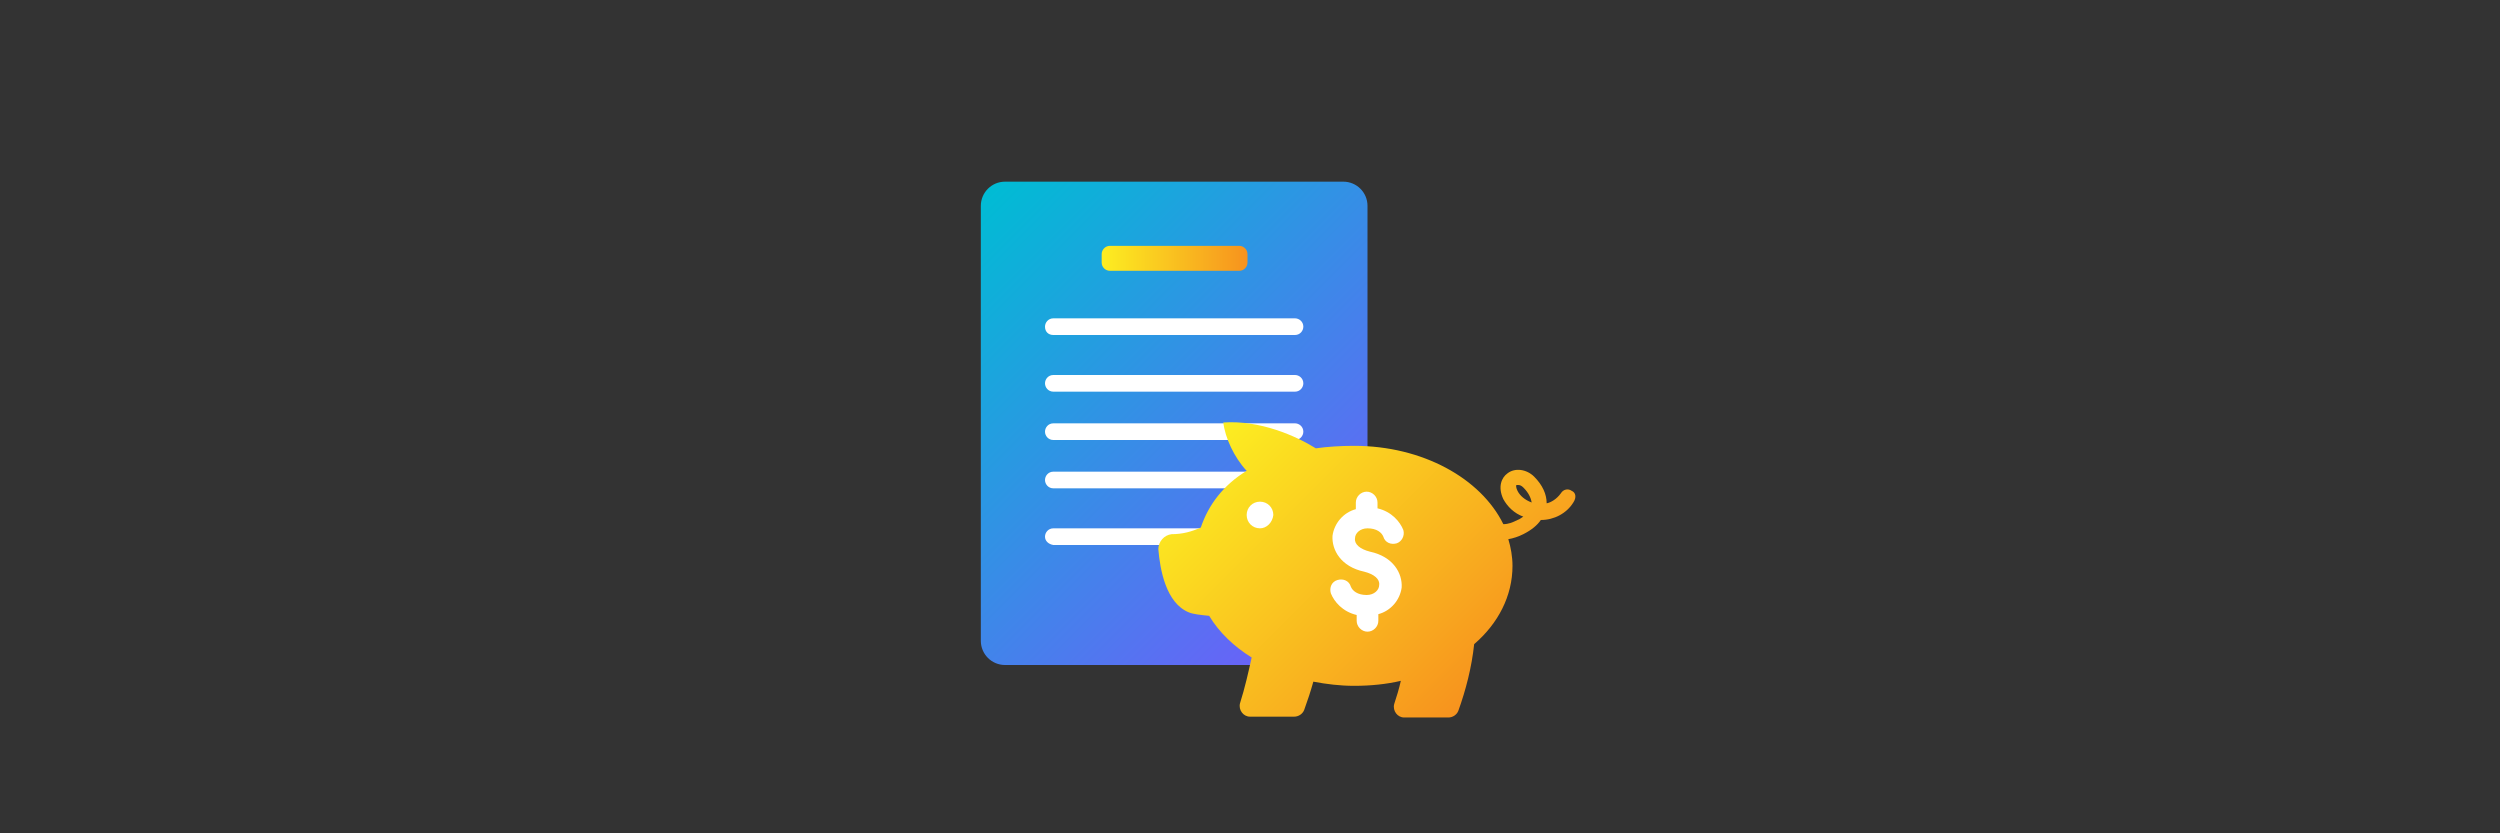 <?xml version="1.0" encoding="utf-8"?>
<!-- Generator: Adobe Illustrator 25.2.3, SVG Export Plug-In . SVG Version: 6.00 Build 0)  -->
<svg version="1.1" id="Layer_1" xmlns="http://www.w3.org/2000/svg" xmlns:xlink="http://www.w3.org/1999/xlink" x="0px" y="0px"
	 viewBox="0 0 300 100" style="enable-background:new 0 0 300 100;" xml:space="preserve">
<rect x="0" y="0" width="300" height="100" fill="#333333" stroke="none"/>
<style type="text/css">
	.st0{fill:url(#SVGID_1_);}
	.st1{fill:url(#SVGID_2_);}
	.st2{fill:#FFFFFF;}
	.st3{fill:url(#SVGID_3_);}
	.st4{fill:none;}
	.st5{fill:url(#SVGID_4_);}
</style>
<g>
	<g>
		<linearGradient id="SVGID_1_" gradientUnits="userSpaceOnUse" x1="166.151" y1="76.091" x2="115.623" y2="25.562">
			<stop  offset="3.409785e-07" style="stop-color:#7657FC"/>
			<stop  offset="1" style="stop-color:#00BCD4"/>
		</linearGradient>
		<path class="st0" d="M161.2,21.8h-40.6c-1.6,0-2.9,1.3-2.9,2.9v52.2c0,1.6,1.3,2.9,2.9,2.9h40.6c1.6,0,2.9-1.3,2.9-2.9V24.7
			C164.1,23.1,162.8,21.8,161.2,21.8L161.2,21.8z"/>
		<linearGradient id="SVGID_2_" gradientUnits="userSpaceOnUse" x1="132.183" y1="30.999" x2="149.592" y2="30.999">
			<stop  offset="2.024560e-07" style="stop-color:#FCEE21"/>
			<stop  offset="1" style="stop-color:#F7931E"/>
		</linearGradient>
		<path class="st1" d="M132.2,30.5c0-0.5,0.4-1,1-1h15.5c0.5,0,1,0.4,1,1v1c0,0.5-0.4,1-1,1h-15.5c-0.5,0-1-0.4-1-1V30.5z"/>
		<g>
			<path class="st2" d="M125.4,39.2c0-0.5,0.4-1,1-1h29c0.5,0,1,0.4,1,1v0c0,0.5-0.4,1-1,1h-29C125.8,40.2,125.4,39.8,125.4,39.2
				L125.4,39.2z"/>
			<path class="st2" d="M125.4,46c0-0.5,0.4-1,1-1h29c0.5,0,1,0.4,1,1v0c0,0.5-0.4,1-1,1h-29C125.8,47,125.4,46.5,125.4,46L125.4,46
				z"/>
			<path class="st2" d="M125.4,51.8c0-0.5,0.4-1,1-1h29c0.5,0,1,0.4,1,1v0c0,0.5-0.4,1-1,1h-29C125.8,52.8,125.4,52.3,125.4,51.8
				L125.4,51.8z"/>
			<path class="st2" d="M125.4,57.6c0-0.5,0.4-1,1-1h29c0.5,0,1,0.4,1,1v0c0,0.5-0.4,1-1,1h-29C125.8,58.6,125.4,58.1,125.4,57.6
				L125.4,57.6z"/>
			<path class="st2" d="M125.4,64.4L125.4,64.4c0-0.5,0.4-1,1-1h29c0.5,0,1,0.4,1,1v0c0,0.5-0.4,1-1,1h-29
				C125.8,65.3,125.4,64.9,125.4,64.4L125.4,64.4z"/>
		</g>
		<path class="st2" d="M155.7,71.8c-0.7-0.7-0.7-0.7-2.2-0.7c-0.8,0-1.4,0.2-2.1,0.4c-0.7,0.3-1.6,0.5-2.7,0.5c-1.6,0-2.1-1-2.3-1.5
			c-0.2-0.4-0.2-0.4-0.6-0.4c-0.9,0-1,1.9-1,1.9l-1.9,0c0-1.3,0.6-3.9,2.9-3.9c1.6,0,2.1,1,2.3,1.5c0.2,0.4,0.2,0.4,0.6,0.4
			c0.8,0,1.4-0.2,2.1-0.4c0.7-0.3,1.6-0.5,2.7-0.5c2.1,0,2.4,0,3.6,1.3L155.7,71.8z"/>
		<linearGradient id="SVGID_3_" gradientUnits="userSpaceOnUse" x1="155.678" y1="71.821" x2="155.678" y2="71.821">
			<stop  offset="0" style="stop-color:#7657FC"/>
			<stop  offset="1" style="stop-color:#B4A4FD"/>
		</linearGradient>
		<path class="st3" d="M155.7,71.8"/>
		<rect x="117.7" y="21.7" class="st4" width="46.4" height="58.2"/>
	</g>
	<g>
		<linearGradient id="SVGID_4_" gradientUnits="userSpaceOnUse" x1="147.002" y1="50.317" x2="178.478" y2="81.794">
			<stop  offset="2.024560e-07" style="stop-color:#FCEE21"/>
			<stop  offset="1" style="stop-color:#F7931E"/>
		</linearGradient>
		<path class="st5" d="M188.6,58.9c-0.4-0.3-1-0.2-1.3,0.3c-0.5,0.7-1.2,1.1-1.7,1.2c0-1.1-0.5-2.2-1.5-3.2
			c-0.9-0.9-2.3-1.1-3.2-0.4c-0.7,0.5-1.2,1.6-0.5,3.1c0.5,0.9,1.3,1.7,2.4,2.1c-0.2,0.1-0.4,0.3-0.7,0.4c-0.6,0.3-1.1,0.5-1.7,0.5
			c-2.7-5.5-9.7-9.4-17.9-9.4c-1.6,0-3.2,0.1-4.6,0.3c-2.4-1.5-6.7-3.4-11.1-3.1c0.2,1.8,1.3,4.2,2.8,5.8c-2.8,1.7-4.6,4.1-5.5,6.8
			c-1.1,0.5-2.2,0.8-3.5,0.8c-0.9,0.1-1.6,0.9-1.6,1.8c0.2,2.4,0.9,6.5,3.7,7.6c0.5,0.2,1.4,0.3,2.4,0.4c1.2,2,3,3.7,5.1,5
			c-0.4,1.8-0.8,3.6-1.4,5.5c-0.2,0.8,0.4,1.6,1.2,1.6h5.3c0.5,0,1-0.3,1.2-0.8c0.4-1.1,0.8-2.3,1.1-3.4c1.6,0.3,3.2,0.5,4.9,0.5
			c2,0,3.9-0.2,5.6-0.6c-0.2,0.9-0.5,1.9-0.8,2.8c-0.2,0.8,0.4,1.6,1.2,1.6h5.3c0.5,0,1-0.3,1.2-0.8c0.9-2.5,1.6-5.2,1.9-8
			c2.9-2.5,4.6-5.8,4.6-9.4c0-1.1-0.2-2.2-0.5-3.2c0.6-0.1,1.2-0.3,1.8-0.6c1-0.5,1.7-1.1,2.1-1.7c1.6,0,3.1-0.8,3.9-2.1
			C189.2,59.7,189.1,59.1,188.6,58.9z M182.1,58.9c-0.2-0.4-0.2-0.7-0.1-0.7c0,0,0.1,0,0.2,0c0.2,0,0.4,0.1,0.6,0.3
			c0.6,0.6,0.9,1.2,1,1.8C183,60,182.4,59.5,182.1,58.9z"/>
		<path class="st2" d="M151.2,63.4c-0.9,0-1.6-0.7-1.6-1.6c0-0.9,0.7-1.6,1.6-1.6c0.9,0,1.6,0.7,1.6,1.6
			C152.7,62.7,152,63.4,151.2,63.4L151.2,63.4z"/>
		<path class="st2" d="M167.6,65.2c-0.7,0.2-1.4-0.1-1.6-0.8c-0.2-0.5-0.8-1-1.9-1c-0.9,0-1.5,0.6-1.5,1.2c-0.1,0.7,0.6,1.3,1.8,1.6
			c2.8,0.6,3.9,2.6,3.8,4.3c-0.2,1.5-1.3,2.8-2.8,3.2v0.8c0,0.7-0.6,1.3-1.3,1.3c-0.7,0-1.3-0.6-1.3-1.3v-0.7
			c-1.7-0.4-2.7-1.6-3.1-2.6c-0.2-0.7,0.1-1.4,0.8-1.6c0.7-0.2,1.4,0.1,1.6,0.8c0.2,0.5,0.8,1,1.9,1c0.9,0,1.5-0.6,1.5-1.2
			c0.1-0.7-0.6-1.3-1.8-1.6c-2.8-0.6-3.9-2.6-3.8-4.3c0.2-1.5,1.3-2.8,2.8-3.2v-0.8c0-0.7,0.6-1.3,1.3-1.3c0.7,0,1.3,0.6,1.3,1.3V61
			c1.7,0.4,2.7,1.6,3.1,2.6C168.6,64.3,168.2,65,167.6,65.2L167.6,65.2z"/>
		<path d="M182.1,58.9"/>
		<rect x="139" y="50.5" class="st4" width="50.1" height="35.5"/>
	</g>
</g>
</svg>
